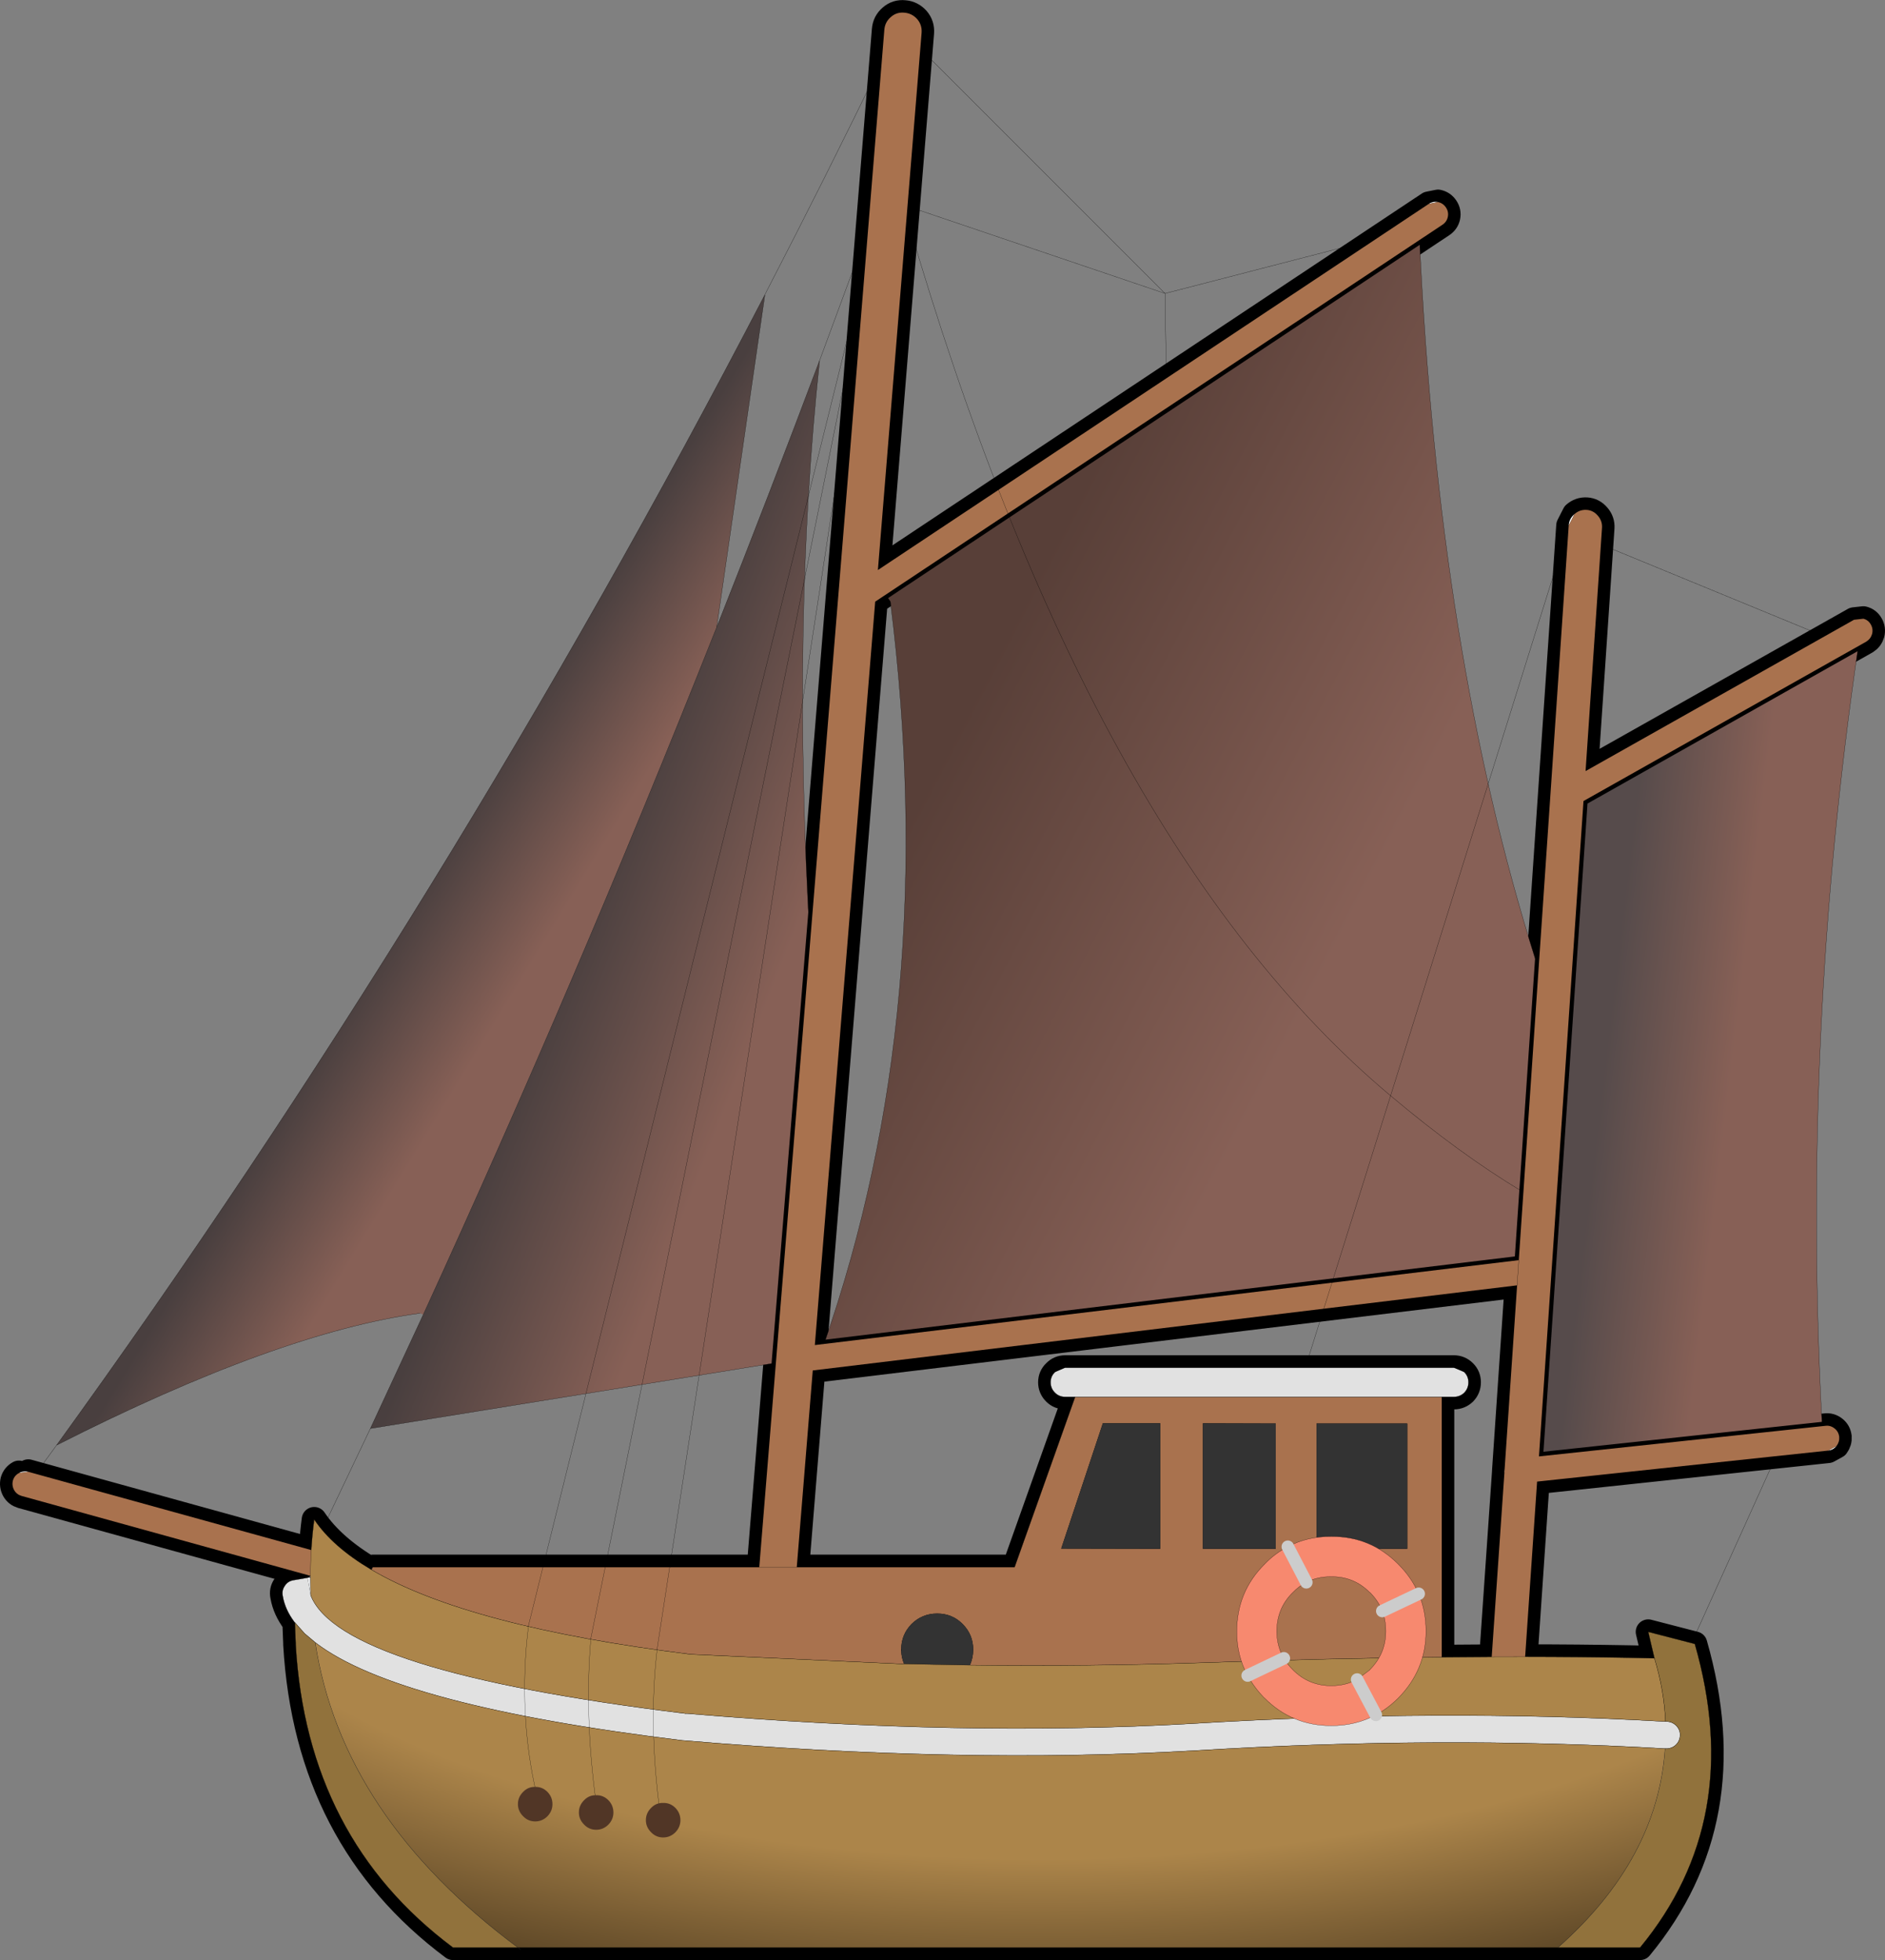 <?xml version="1.0" encoding="UTF-8" standalone="no"?>
<svg xmlns:ffdec="https://www.free-decompiler.com/flash" xmlns:xlink="http://www.w3.org/1999/xlink" ffdec:objectType="shape" height="470.9px" width="452.95px" xmlns="http://www.w3.org/2000/svg">
  <rect width="100%" height="100%" fill="#808080" stroke="none"/>
  <g transform="matrix(1.0, 0.0, 0.0, 1.0, 278.0, 237.7)">
    <path d="M-203.4 141.2 Q-203.95 141.05 -203.4 140.95 L-203.4 141.2 M-188.75 139.45 L-188.4 138.8 -188.7 139.45 -188.75 139.45 M-60.75 162.05 L-61.45 162.05 -61.45 158.85 Q-61.4 160.55 -60.75 162.05" fill="#ffffff" fill-rule="evenodd" stroke="none"/>
    <path d="M68.45 97.9 L68.45 160.45 Q41.55 160.7 11.5 161.75 -16.6 162.7 -44.95 162.35 -44.15 160.65 -44.15 158.6 -44.15 155.0 -46.7 152.45 -49.2 149.95 -52.8 149.95 -56.4 149.95 -58.95 152.45 -61.45 155.0 -61.45 158.6 L-61.45 158.85 -61.45 162.05 -112.0 159.75 Q-165.5 153.1 -188.7 139.45 L-188.4 138.8 -34.2 138.8 -19.65 97.9 68.45 97.9 M1.8 135.4 L1.8 103.25 -13.75 103.25 -24.4 135.35 1.8 135.4 M61.15 135.4 L61.15 103.3 37.35 103.3 37.35 135.4 61.15 135.4 M10.05 135.4 L29.55 135.4 29.55 103.3 10.05 103.25 10.05 135.4" fill="#a9724e" fill-rule="evenodd" stroke="none"/>
    <path d="M-204.1 141.35 L-203.4 141.2 -203.35 145.55 -204.1 141.35 M-203.4 141.2 L-203.35 145.55 -203.4 141.2" fill="#f2f2f2" fill-rule="evenodd" stroke="none"/>
    <path d="M71.35 90.9 L73.85 91.95 Q74.85 92.95 74.85 94.4 74.85 95.85 73.85 96.9 72.8 97.9 71.35 97.9 L68.45 97.9 -19.65 97.9 -22.05 97.9 Q-23.5 97.9 -24.5 96.9 -25.55 95.85 -25.55 94.4 -25.55 92.95 -24.5 91.95 L-22.05 90.9 71.35 90.9 M-207.15 152.1 L-207.25 152.0 Q-209.5 149.0 -210.05 145.8 -210.35 144.45 -209.6 143.35 -208.9 142.2 -207.55 141.95 L-204.1 141.35 -203.35 145.55 Q-196.3 163.85 -113.1 174.0 L-113.2 173.95 Q-47.1 179.6 8.4 176.4 67.8 172.75 122.2 175.9 L122.65 175.9 Q124.0 176.0 124.9 177.0 125.8 178.0 125.7 179.35 125.6 180.7 124.6 181.6 123.6 182.45 122.25 182.4 L122.1 182.4 Q67.95 179.25 8.8 182.9 -47.15 186.1 -113.75 180.45 L-113.9 180.45 Q-182.55 172.1 -202.25 156.9 L-204.8 154.75 -207.15 152.1" fill="#e1e1e1" fill-rule="evenodd" stroke="none"/>
    <path d="M119.55 160.7 L118.05 154.35 129.25 157.25 Q141.4 199.55 116.1 230.2 L96.35 230.2 Q120.3 209.0 122.1 182.4 L122.25 182.4 Q123.6 182.45 124.6 181.6 125.6 180.7 125.7 179.35 125.8 178.0 124.9 177.0 124.0 176.0 122.65 175.9 L122.2 175.9 Q121.9 168.45 119.55 160.7 M-153.55 230.2 L-169.15 230.2 Q-204.25 204.0 -206.95 157.4 L-206.95 157.3 -206.95 157.1 -207.15 152.1 -204.8 154.75 -202.25 156.9 Q-195.85 198.7 -153.55 230.2" fill="#91723c" fill-rule="evenodd" stroke="none"/>
    <path d="M61.15 135.4 L37.35 135.4 37.35 103.3 61.15 103.3 61.15 135.4 M1.8 135.4 L-24.4 135.35 -13.75 103.25 1.8 103.25 1.8 135.4 M10.05 135.4 L10.05 103.25 29.55 103.3 29.55 135.4 10.05 135.4 M-61.45 158.85 L-61.45 158.6 Q-61.45 155.0 -58.95 152.45 -56.4 149.95 -52.8 149.95 -49.2 149.95 -46.7 152.45 -44.15 155.0 -44.15 158.6 -44.15 160.65 -44.95 162.35 L-60.75 162.05 Q-61.4 160.55 -61.45 158.85" fill="#333333" fill-rule="evenodd" stroke="none"/>
    <path d="M68.45 160.45 Q95.6 160.15 119.55 160.7 121.9 168.45 122.2 175.9 67.8 172.75 8.4 176.4 -47.1 179.6 -113.2 173.95 L-113.1 174.0 Q-196.3 163.85 -203.35 145.55 L-203.4 141.2 -203.4 140.95 Q-203.4 134.25 -202.5 127.35 -198.1 133.9 -188.8 139.4 L-188.75 139.45 -188.7 139.45 Q-165.5 153.1 -112.0 159.75 L-61.45 162.05 -60.75 162.05 -44.95 162.35 Q-16.6 162.7 11.5 161.75 41.55 160.7 68.45 160.45 M96.35 230.2 L-153.55 230.2 Q-195.85 198.7 -202.25 156.9 -182.55 172.1 -113.9 180.45 L-113.75 180.45 Q-47.15 186.1 8.8 182.9 67.95 179.25 122.1 182.4 120.3 209.0 96.35 230.2" fill="url(#gradient0)" fill-rule="evenodd" stroke="none"/>
    <path d="M-203.35 145.55 L-203.4 141.2" fill="none" stroke="#333333" stroke-linecap="round" stroke-linejoin="round" stroke-width="6.0"/>
    <path d="M73.85 91.95 Q72.8 90.9 71.35 90.9 L-22.05 90.9 Q-23.5 90.9 -24.5 91.95 -25.55 92.95 -25.55 94.4 -25.55 95.85 -24.5 96.9 -23.5 97.9 -22.05 97.9 L-19.65 97.9 68.45 97.9 68.45 160.45 Q95.6 160.15 119.55 160.7 L118.05 154.35 129.25 157.25 Q141.4 199.55 116.1 230.2 L96.35 230.2 -153.55 230.2 -169.15 230.2 Q-204.25 204.0 -206.95 157.4 L-206.95 157.3 -206.95 157.1 -207.15 152.1 -207.25 152.0 Q-209.5 149.0 -210.05 145.8 -210.35 144.45 -209.6 143.35 -208.9 142.2 -207.55 141.95 L-204.1 141.35 -203.4 141.2 Q-203.95 141.05 -203.4 140.95 -203.4 134.25 -202.5 127.35 -198.1 133.9 -188.8 139.4 L-188.75 139.45 -188.7 139.45 Q-165.5 153.1 -112.0 159.75 L-61.45 162.05 -61.45 158.85 -61.45 158.6 Q-61.45 155.0 -58.95 152.45 -56.4 149.95 -52.8 149.95 -49.2 149.95 -46.7 152.45 -44.15 155.0 -44.15 158.6 -44.15 160.65 -44.95 162.35 L-60.75 162.05 -61.45 162.05 M73.85 91.95 Q74.85 92.95 74.85 94.4 74.85 95.85 73.85 96.9 72.8 97.9 71.35 97.9 L68.45 97.9 M-188.4 138.8 L-34.2 138.8 -19.65 97.9 M61.15 135.4 L37.35 135.4 37.35 103.3 61.15 103.3 61.15 135.4 M1.8 135.4 L-24.4 135.35 -13.75 103.25 1.8 103.25 1.8 135.4 M10.05 135.4 L29.55 135.4 29.55 103.3 10.05 103.25 10.05 135.4 M-202.25 156.9 Q-182.55 172.1 -113.9 180.45 L-113.75 180.45 Q-47.15 186.1 8.8 182.9 67.95 179.25 122.1 182.4 L122.25 182.4 Q123.6 182.45 124.6 181.6 125.6 180.7 125.7 179.35 125.8 178.0 124.9 177.0 124.0 176.0 122.65 175.9 L122.2 175.9 Q67.8 172.75 8.4 176.4 -47.1 179.6 -113.2 173.95 L-113.1 174.0 Q-196.3 163.85 -203.35 145.55 L-203.4 141.2 -203.4 140.95 M-44.95 162.35 Q-16.6 162.7 11.5 161.75 41.55 160.7 68.45 160.45 M119.55 160.7 Q121.9 168.45 122.2 175.9 M122.1 182.4 Q120.3 209.0 96.35 230.2 M-188.4 138.8 L-188.7 139.45 M-207.15 152.1 L-204.8 154.75 -202.25 156.9 Q-195.85 198.7 -153.55 230.2" fill="none" stroke="#000000" stroke-linecap="round" stroke-linejoin="round" stroke-width="6.0"/>
    <path d="M100.35 -114.2 L98.95 -111.45 Q99.05 -113.1 100.35 -114.2 M67.55 -189.15 L65.3 -188.7 Q66.35 -189.4 67.55 -189.15 M-89.15 154.25 L-87.55 151.2 Q-87.75 153.0 -89.15 154.25 M83.55 115.2 L83.5 116.1 83.45 115.95 83.55 115.2 M79.95 167.55 L80.95 170.45 Q79.85 169.2 79.95 167.55 M161.3 110.8 L163.3 109.7 Q162.5 110.65 161.3 110.8 M169.75 -89.05 L167.5 -88.8 169.75 -89.05 M-273.45 116.2 Q-272.4 115.6 -271.2 115.9 L-273.45 116.2 M-194.55 142.4 Q-195.65 143.0 -196.85 142.7 L-194.55 142.4" fill="#ffffff" fill-rule="evenodd" stroke="none"/>
    <path d="M98.95 -111.45 L100.35 -114.2 Q101.6 -115.3 103.25 -115.2 104.85 -115.1 105.95 -113.8 107.05 -112.55 106.95 -110.9 L103.0 -52.45 167.5 -88.8 169.75 -89.05 Q170.95 -88.75 171.55 -87.65 172.15 -86.6 171.85 -85.4 171.5 -84.2 170.45 -83.55 L102.5 -45.25 91.8 112.2 160.65 104.85 Q161.85 104.7 162.85 105.5 163.8 106.25 163.95 107.5 164.05 108.7 163.3 109.7 L161.3 110.8 91.35 118.25 87.95 168.1 Q87.85 169.7 86.6 170.8 85.3 171.9 83.7 171.8 82.05 171.7 80.95 170.45 L79.95 167.55 83.5 116.1 83.55 115.2 86.55 71.1 -82.7 91.55 -87.55 151.2 -89.15 154.25 Q-90.55 155.45 -92.4 155.3 -94.25 155.1 -95.45 153.7 -96.7 152.3 -96.5 150.45 L-65.5 -230.55 Q-65.35 -232.4 -63.95 -233.6 -62.55 -234.85 -60.65 -234.65 -58.85 -234.5 -57.6 -233.1 -56.4 -231.7 -56.55 -229.8 L-67.05 -100.75 65.3 -188.7 67.55 -189.15 Q68.75 -188.9 69.45 -187.85 70.15 -186.8 69.9 -185.6 69.65 -184.4 68.6 -183.7 L-67.7 -93.15 -82.2 85.45 86.95 65.05 98.95 -111.45 M-271.2 115.9 L-195.25 136.9 Q-194.05 137.25 -193.45 138.35 -192.85 139.4 -193.15 140.6 -193.5 141.8 -194.55 142.4 L-196.85 142.7 -272.8 121.7 Q-274.0 121.35 -274.6 120.3 -275.2 119.2 -274.9 118.0 -274.55 116.8 -273.45 116.2 L-271.2 115.9" fill="#a9724e" fill-rule="evenodd" stroke="none"/>
    <path d="M100.35 -114.2 L98.95 -111.45 86.95 65.05 -82.2 85.45 -67.7 -93.15 68.6 -183.7 Q69.65 -184.4 69.9 -185.6 70.15 -186.8 69.45 -187.85 68.75 -188.9 67.55 -189.15 L65.3 -188.7 -67.05 -100.75 -56.55 -229.8 Q-56.4 -231.7 -57.6 -233.1 -58.85 -234.5 -60.65 -234.65 -62.55 -234.85 -63.95 -233.6 -65.35 -232.4 -65.5 -230.55 L-96.5 150.45 Q-96.7 152.3 -95.45 153.7 -94.25 155.1 -92.4 155.3 -90.55 155.45 -89.15 154.25 L-87.55 151.2 -82.7 91.55 86.55 71.1 83.55 115.2 83.5 116.1 79.95 167.55 80.95 170.45 Q82.05 171.7 83.7 171.8 85.3 171.9 86.6 170.8 87.85 169.7 87.95 168.1 L91.35 118.25 161.3 110.8 163.3 109.7 Q164.05 108.7 163.95 107.5 163.8 106.25 162.85 105.5 161.85 104.7 160.65 104.85 L91.8 112.2 102.5 -45.25 170.45 -83.55 Q171.5 -84.2 171.85 -85.4 172.15 -86.6 171.55 -87.65 170.95 -88.75 169.75 -89.05 L167.5 -88.8 103.0 -52.45 106.95 -110.9 Q107.05 -112.55 105.95 -113.8 104.85 -115.1 103.25 -115.2 101.6 -115.3 100.35 -114.2 M-271.2 115.9 L-195.25 136.9 Q-194.05 137.25 -193.45 138.35 -192.85 139.4 -193.15 140.6 -193.5 141.8 -194.55 142.4 M-196.85 142.7 L-272.8 121.7 Q-274.0 121.35 -274.6 120.3 -275.2 119.2 -274.9 118.0 -274.55 116.8 -273.45 116.2" fill="none" stroke="#000000" stroke-linecap="round" stroke-linejoin="round" stroke-width="6.0"/>
    <path d="M91.85 -7.15 L98.95 -111.45 Q99.05 -113.1 100.35 -114.2 101.6 -115.3 103.25 -115.2 104.85 -115.1 105.95 -113.8 107.05 -112.55 106.95 -110.9 L106.7 -106.9 103.0 -52.45 160.4 -84.8 167.5 -88.8 169.75 -89.05 Q170.95 -88.75 171.55 -87.65 172.15 -86.6 171.85 -85.4 171.5 -84.2 170.45 -83.55 L168.55 -82.5 102.5 -45.25 91.8 112.2 159.85 104.9 160.65 104.85 Q161.85 104.7 162.85 105.5 163.8 106.25 163.95 107.5 164.05 108.7 163.3 109.7 162.5 110.65 161.3 110.8 L91.35 118.25 87.95 168.1 Q87.85 169.7 86.6 170.8 85.3 171.9 83.7 171.8 82.05 171.7 80.95 170.45 79.85 169.2 79.95 167.55 L83.5 116.1 83.45 115.95 83.55 115.2 86.55 71.1 -82.7 91.55 -87.55 151.2 Q-87.75 153.0 -89.15 154.25 -90.55 155.45 -92.4 155.3 -94.25 155.1 -95.45 153.7 -96.7 152.3 -96.5 150.45 L-91.6 89.85 -83.35 -11.35 -66.15 -222.85 -65.5 -230.55 Q-65.35 -232.4 -63.95 -233.6 -62.55 -234.85 -60.65 -234.65 -58.85 -234.5 -57.6 -233.1 -56.4 -231.7 -56.55 -229.8 L-59.95 -188.15 -67.05 -100.75 2.25 -146.8 52.8 -180.35 65.3 -188.7 Q66.35 -189.4 67.55 -189.15 68.75 -188.9 69.45 -187.85 70.15 -186.8 69.9 -185.6 69.65 -184.4 68.6 -183.7 L63.1 -180.05 -65.15 -94.85 -67.7 -93.15 -82.2 85.45 -80.0 85.2 86.95 65.05 91.85 -7.15 M-274.9 118.0 Q-274.55 116.8 -273.45 116.2 -272.4 115.6 -271.2 115.9 L-195.25 136.9 Q-194.05 137.25 -193.45 138.35 -192.85 139.4 -193.15 140.6 -193.5 141.8 -194.55 142.4 -195.65 143.0 -196.85 142.7 L-272.8 121.7 Q-274.0 121.35 -274.6 120.3 -275.2 119.2 -274.9 118.0" fill="#ffffff" fill-rule="evenodd" stroke="none"/>
    <path d="M91.85 -7.15 L86.95 65.05 -80.0 85.2 Q-51.75 4.3 -64.05 -93.2 L-65.15 -94.85 63.1 -180.05 Q67.7 -80.6 90.95 -7.2 L91.85 -7.15" fill="url(#gradient1)" fill-rule="evenodd" stroke="none"/>
    <path d="M159.85 104.9 L91.8 112.2 102.5 -45.25 168.55 -82.5 Q154.8 11.2 159.85 104.9" fill="url(#gradient2)" fill-rule="evenodd" stroke="none"/>
    <path d="M-94.2 -166.9 L-105.8 -86.95 -106.45 -85.35 Q-139.6 -1.85 -176.3 78.15 L-177.05 77.8 Q-211.15 82.45 -264.4 109.5 -170.15 -20.7 -94.2 -166.9" fill="url(#gradient3)" fill-rule="evenodd" stroke="none"/>
    <path d="M-83.35 -11.35 L-91.6 89.85 -92.05 89.8 -189.0 105.5 -176.3 78.15 Q-139.6 -1.85 -106.45 -85.35 L-105.8 -86.95 Q-93.2 -118.8 -81.05 -151.1 -87.85 -87.75 -83.35 -11.35" fill="url(#gradient4)" fill-rule="evenodd" stroke="none"/>
    <path d="M-92.05 89.8 L-91.6 89.85 -92.05 89.8" fill="url(#gradient5)" fill-rule="evenodd" stroke="none"/>
    <path d="M168.55 -82.5 Q154.8 11.2 159.85 104.9 M52.8 -180.35 L1.95 -167.2 2.25 -146.8 M90.95 -7.2 Q67.7 -80.6 63.1 -180.05 M106.7 -106.9 L160.4 -84.8 M-81.05 -151.1 L-80.7 -152.05 -72.0 -175.6 -71.05 -178.2 M-66.15 -222.85 Q-79.6 -195.15 -93.65 -168.0 L-94.2 -166.9 -105.8 -86.95 Q-93.2 -118.8 -81.05 -151.1 -87.85 -87.75 -83.35 -11.35 M-176.3 78.15 Q-139.6 -1.85 -106.45 -85.35 L-105.8 -86.95 M-177.05 77.8 Q-211.15 82.45 -264.4 109.5 L-269.0 115.8 M-189.0 105.5 L-201.05 130.8 M-189.0 105.5 L-176.3 78.15 M-92.05 89.8 L-189.0 105.5 M-80.0 85.2 Q-51.75 4.3 -64.05 -93.2 M-94.2 -166.9 Q-170.15 -20.7 -264.4 109.5 M-59.95 -188.15 L1.95 -167.2 -56.05 -225.2" fill="none" stroke="#000000" stroke-linecap="round" stroke-linejoin="round" stroke-width="0.05"/>
    <path d="M168.55 -82.5 L170.45 -83.55 Q171.5 -84.2 171.85 -85.4 172.15 -86.6 171.55 -87.65 170.95 -88.75 169.75 -89.05 L167.5 -88.8 160.4 -84.8 103.0 -52.45 106.7 -106.9 106.95 -110.9 Q107.05 -112.55 105.95 -113.8 104.85 -115.1 103.25 -115.2 101.6 -115.3 100.35 -114.2 99.05 -113.1 98.95 -111.45 L91.85 -7.15 86.95 65.05 -80.0 85.2 -82.2 85.45 -67.7 -93.15 -65.15 -94.85 63.1 -180.05 68.6 -183.7 Q69.65 -184.4 69.9 -185.6 70.15 -186.8 69.45 -187.85 68.75 -188.9 67.55 -189.15 66.35 -189.4 65.3 -188.7 L52.8 -180.35 2.25 -146.8 -67.05 -100.75 -59.95 -188.15 -56.55 -229.8 Q-56.4 -231.7 -57.6 -233.1 -58.85 -234.5 -60.65 -234.65 -62.55 -234.85 -63.95 -233.6 -65.35 -232.4 -65.5 -230.55 L-66.15 -222.85 -83.35 -11.35 -91.6 89.85 -96.5 150.45 Q-96.7 152.3 -95.45 153.7 -94.25 155.1 -92.4 155.3 -90.55 155.45 -89.15 154.25 -87.75 153.0 -87.55 151.2 L-82.7 91.55 86.55 71.1 83.55 115.2 83.45 115.95 83.5 116.1 79.95 167.55 Q79.85 169.2 80.95 170.45 82.05 171.7 83.7 171.8 85.3 171.9 86.6 170.8 87.85 169.7 87.95 168.1 L91.35 118.25 161.3 110.8 Q162.5 110.65 163.3 109.7 164.05 108.7 163.95 107.5 163.8 106.25 162.85 105.5 161.85 104.7 160.65 104.85 L159.85 104.9 91.8 112.2 102.5 -45.25 168.55 -82.5 M-274.9 118.0 Q-275.2 119.2 -274.6 120.3 -274.0 121.35 -272.8 121.7 L-196.85 142.7 Q-195.65 143.0 -194.55 142.4 -193.5 141.8 -193.15 140.6 -192.85 139.4 -193.45 138.35 -194.05 137.25 -195.25 136.9 L-271.2 115.9 Q-272.4 115.6 -273.45 116.2 -274.55 116.8 -274.9 118.0 Z" fill="none" stroke="#000000" stroke-linecap="round" stroke-linejoin="round" stroke-width="2.0"/>
    <path d="M98.95 -111.45 Q99.05 -113.1 100.35 -114.2 L98.95 -111.45 M167.5 -88.8 L169.75 -89.05 167.5 -88.8 M163.3 109.7 Q162.5 110.65 161.3 110.8 L163.3 109.7 M80.95 170.45 Q79.85 169.2 79.95 167.55 L80.95 170.45 M83.5 116.1 L83.45 115.95 83.55 115.2 83.5 116.1 M-87.55 151.2 Q-87.75 153.0 -89.15 154.25 L-87.55 151.2 M65.3 -188.7 Q66.35 -189.4 67.55 -189.15 L65.3 -188.7 M-271.2 115.9 L-273.45 116.2 Q-272.4 115.6 -271.2 115.9 M-196.85 142.7 L-194.55 142.4 Q-195.65 143.0 -196.85 142.7" fill="#ffffff" fill-rule="evenodd" stroke="none"/>
    <path d="M98.95 -111.45 L100.35 -114.2 Q101.6 -115.3 103.25 -115.2 104.85 -115.1 105.95 -113.8 107.05 -112.55 106.95 -110.9 L103.0 -52.45 167.5 -88.8 169.75 -89.05 Q170.95 -88.75 171.55 -87.65 172.15 -86.6 171.85 -85.4 171.5 -84.2 170.45 -83.55 L102.5 -45.25 91.8 112.2 160.65 104.85 Q161.85 104.7 162.85 105.5 163.8 106.25 163.95 107.5 164.05 108.7 163.3 109.7 L161.3 110.8 91.35 118.25 87.95 168.1 Q87.85 169.7 86.6 170.8 85.3 171.9 83.7 171.8 82.05 171.7 80.95 170.45 L79.95 167.55 83.5 116.1 83.55 115.2 86.55 71.1 -82.7 91.55 -87.55 151.2 -89.15 154.25 Q-90.55 155.45 -92.4 155.3 -94.25 155.1 -95.45 153.7 -96.7 152.3 -96.5 150.45 L-65.5 -230.55 Q-65.35 -232.4 -63.95 -233.6 -62.55 -234.85 -60.65 -234.65 -58.85 -234.5 -57.6 -233.1 -56.4 -231.7 -56.55 -229.8 L-67.05 -100.75 65.3 -188.7 67.55 -189.15 Q68.75 -188.9 69.45 -187.85 70.15 -186.8 69.9 -185.6 69.65 -184.4 68.6 -183.7 L-67.7 -93.15 -82.2 85.45 86.95 65.05 98.95 -111.45 M-273.45 116.2 L-271.2 115.9 -195.25 136.9 Q-194.05 137.25 -193.45 138.35 -192.85 139.4 -193.15 140.6 -193.5 141.8 -194.55 142.4 L-196.85 142.7 -272.8 121.7 Q-274.0 121.35 -274.6 120.3 -275.2 119.2 -274.9 118.0 -274.55 116.8 -273.45 116.2" fill="#a9724e" fill-rule="evenodd" stroke="none"/>
    <path d="M-188.7 139.45 L-188.75 139.45 -188.4 138.8 -188.7 139.45 M-203.4 140.95 L-203.4 141.2 Q-203.95 141.05 -203.4 140.95" fill="#ffffff" fill-rule="evenodd" stroke="none"/>
    <path d="M68.45 97.9 L68.45 160.45 Q41.55 160.7 11.5 161.75 -16.6 162.7 -44.95 162.35 -44.15 160.65 -44.15 158.6 -44.15 155.0 -46.7 152.45 -49.2 149.95 -52.8 149.95 -56.4 149.95 -58.95 152.45 -61.45 155.0 -61.45 158.6 L-61.45 158.85 Q-61.4 160.55 -60.75 162.05 L-61.45 162.05 -112.0 159.75 Q-165.5 153.1 -188.7 139.45 L-188.4 138.8 -34.2 138.8 -19.65 97.9 68.45 97.9 M0.8 134.4 L0.8 104.25 -13.0 104.25 -23.0 134.35 0.8 134.4 M11.05 104.25 L11.05 134.4 28.55 134.4 28.55 104.3 11.05 104.25 M60.15 134.4 L60.15 104.3 38.35 104.3 38.35 134.4 60.15 134.4" fill="#a9724e" fill-rule="evenodd" stroke="none"/>
    <path d="M-203.35 145.55 L-204.1 141.35 -203.4 141.2 -203.35 145.55 -203.4 141.2 -203.35 145.55" fill="#f2f2f2" fill-rule="evenodd" stroke="none"/>
    <path d="M73.85 91.95 Q74.85 92.95 74.85 94.4 74.85 95.85 73.85 96.9 72.8 97.9 71.35 97.9 L68.45 97.9 -19.65 97.9 -22.05 97.9 Q-23.5 97.9 -24.5 96.9 -25.55 95.85 -25.55 94.4 -25.55 92.95 -24.5 91.95 L-22.05 90.9 71.35 90.9 73.85 91.95 M122.1 182.4 Q67.95 179.25 8.8 182.9 -47.15 186.1 -113.75 180.45 L-113.9 180.45 Q-182.55 172.1 -202.25 156.9 L-204.8 154.75 -207.15 152.1 -207.25 152.0 Q-209.5 149.0 -210.05 145.8 -210.35 144.45 -209.6 143.35 -208.9 142.2 -207.55 141.95 L-204.1 141.35 -203.35 145.55 Q-196.3 163.85 -113.1 174.0 L-113.2 173.95 Q-47.1 179.6 8.4 176.4 67.8 172.75 122.2 175.9 L122.65 175.9 Q124.0 176.0 124.9 177.0 125.8 178.0 125.7 179.35 125.6 180.7 124.6 181.6 123.6 182.45 122.25 182.4 L122.1 182.4" fill="#e1e1e1" fill-rule="evenodd" stroke="none"/>
    <path d="M119.55 160.7 L118.05 154.35 129.25 157.25 Q141.4 199.55 116.1 230.2 L96.35 230.2 Q120.3 209.0 122.1 182.4 L122.25 182.4 Q123.6 182.45 124.6 181.6 125.6 180.7 125.7 179.35 125.8 178.0 124.9 177.0 124.0 176.0 122.65 175.9 L122.2 175.9 Q121.9 168.45 119.55 160.7 M-207.15 152.1 L-204.8 154.75 -202.25 156.9 Q-195.85 198.7 -153.55 230.2 L-169.15 230.2 Q-204.25 204.0 -206.95 157.4 L-206.95 157.3 -206.95 157.1 -207.15 152.1" fill="#91723c" fill-rule="evenodd" stroke="none"/>
    <path d="M60.15 134.4 L38.35 134.4 38.35 104.3 60.15 104.3 60.15 134.4 M11.05 104.25 L28.55 104.3 28.55 134.4 11.05 134.4 11.05 104.25 M0.8 134.4 L-23.0 134.35 -13.0 104.25 0.8 104.25 0.8 134.4 M-61.45 158.6 Q-61.45 155.0 -58.95 152.45 -56.4 149.95 -52.8 149.95 -49.2 149.95 -46.7 152.45 -44.15 155.0 -44.15 158.6 -44.15 160.65 -44.95 162.35 L-60.75 162.05 Q-61.4 160.55 -61.45 158.85 L-61.45 158.6" fill="#333333" fill-rule="evenodd" stroke="none"/>
    <path d="M68.45 160.45 Q95.6 160.15 119.55 160.7 121.9 168.45 122.2 175.9 67.8 172.75 8.4 176.4 -47.1 179.6 -113.2 173.95 L-113.1 174.0 Q-196.3 163.85 -203.35 145.55 L-203.4 141.2 -203.4 140.95 Q-203.4 134.25 -202.5 127.35 -198.1 133.9 -188.8 139.4 L-188.75 139.45 -188.7 139.45 Q-165.5 153.1 -112.0 159.75 L-61.45 162.05 -60.75 162.05 -44.95 162.35 Q-16.6 162.7 11.5 161.75 41.55 160.7 68.45 160.45 M-202.25 156.9 Q-182.55 172.1 -113.9 180.45 L-113.75 180.45 Q-47.15 186.1 8.8 182.9 67.95 179.25 122.1 182.4 120.3 209.0 96.35 230.2 L-153.55 230.2 Q-195.85 198.7 -202.25 156.9" fill="url(#gradient6)" fill-rule="evenodd" stroke="none"/>
    <path d="M-202.25 156.9 Q-195.85 198.7 -153.55 230.2 L-152.9 230.7 M96.35 230.2 Q120.3 209.0 122.1 182.4" fill="none" stroke="#333333" stroke-linecap="round" stroke-linejoin="round" stroke-width="0.05"/>
    <path d="M73.85 91.95 Q74.85 92.95 74.85 94.4 74.85 95.85 73.85 96.9 72.8 97.9 71.35 97.9 L68.45 97.9 68.45 160.45 Q95.6 160.15 119.55 160.7 L118.05 154.35 129.25 157.25 Q141.4 199.55 116.1 230.2 L115.65 230.7 M73.85 91.95 Q72.8 90.9 71.35 90.9 L-22.05 90.9 Q-23.5 90.9 -24.5 91.95 -25.55 92.95 -25.55 94.4 -25.55 95.85 -24.5 96.9 -23.5 97.9 -22.05 97.9 L-19.65 97.9 68.45 97.9 M-202.25 156.9 Q-182.55 172.1 -113.9 180.45 L-113.75 180.45 Q-47.15 186.1 8.8 182.9 67.95 179.25 122.1 182.4 L122.25 182.4 Q123.6 182.45 124.6 181.6 125.6 180.7 125.7 179.35 125.8 178.0 124.9 177.0 124.0 176.0 122.65 175.9 L122.2 175.9 Q67.8 172.75 8.4 176.4 -47.1 179.6 -113.2 173.95 L-113.1 174.0 Q-196.3 163.85 -203.35 145.55 L-203.4 141.2 -204.1 141.35 -207.55 141.95 Q-208.9 142.2 -209.6 143.35 -210.35 144.45 -210.05 145.8 -209.5 149.0 -207.25 152.0 L-207.15 152.1 -204.8 154.75 -202.25 156.9 M-153.55 230.2 L96.35 230.2 116.1 230.2 M-44.95 162.35 Q-16.6 162.7 11.5 161.75 41.55 160.7 68.45 160.45 M119.55 160.7 Q121.9 168.45 122.2 175.9 M-61.45 158.6 L-61.45 158.85 M-60.75 162.05 L-44.95 162.35 M-60.75 162.05 L-61.45 162.05 -112.0 159.75 Q-165.5 153.1 -188.7 139.45 L-188.75 139.45 -188.8 139.4 Q-198.1 133.9 -202.5 127.35 -203.4 134.25 -203.4 140.95 L-203.4 141.2 Q-203.95 141.05 -203.4 140.95 M-188.4 138.8 L-34.2 138.8 -19.65 97.9 M-207.15 152.1 L-206.95 157.1 -206.95 157.3 -206.95 157.4 Q-204.25 204.0 -169.15 230.2 L-153.55 230.2" fill="none" stroke="#000000" stroke-linecap="round" stroke-linejoin="round" stroke-width="0.05"/>
    <path d="M25.85 138.1 L25.8 138.1 25.85 138.1" fill="#000000" fill-rule="evenodd" stroke="none"/>
    <path d="M54.15 149.35 Q53.2 146.9 51.2 144.9 L51.15 144.9 Q47.35 141.05 41.95 141.1 L41.9 141.1 Q38.6 141.05 35.9 142.45 L31.45 133.9 35.9 142.45 Q34.15 143.35 32.65 144.9 28.8 148.7 28.8 154.2 28.8 157.8 30.5 160.7 31.35 162.15 32.65 163.45 36.45 167.3 41.9 167.3 45.3 167.3 48.1 165.8 L51.2 163.45 51.15 163.45 Q55.0 159.6 55.0 154.2 55.0 151.6 54.15 149.35 L62.9 145.2 54.15 149.35 M31.45 133.9 Q36.15 131.4 41.9 131.45 L41.95 131.45 Q51.35 131.4 58.0 138.1 61.2 141.3 62.9 145.2 64.65 149.3 64.65 154.2 64.65 163.5 58.0 170.25 55.5 172.75 52.6 174.3 47.8 176.9 41.9 176.9 32.45 176.9 25.85 170.25 L25.8 170.25 Q23.35 167.7 21.8 164.85 19.15 160.05 19.2 154.2 19.2 144.75 25.85 138.1 28.4 135.45 31.45 133.9 M52.6 174.3 L48.1 165.8 52.6 174.3 M30.5 160.7 L21.8 164.85 30.5 160.7" fill="#f7896f" fill-rule="evenodd" stroke="none"/>
    <path d="M-149.0 193.7 L-148.25 193.6 Q-146.45 193.6 -146.25 195.7 -146.25 197.65 -148.25 197.65 -149.5 197.65 -150.0 196.65 L-150.3 195.6 Q-150.3 194.0 -149.0 193.7 M-134.7 195.85 Q-132.9 195.85 -132.8 197.95 -132.8 199.9 -134.75 199.9 -136.0 199.9 -136.5 198.9 L-136.8 197.85 Q-136.8 195.85 -134.75 195.85 L-134.7 195.85 M-119.35 198.15 L-119.0 198.1 Q-117.2 198.1 -117.05 200.2 -117.05 202.15 -119.0 202.15 -120.3 202.15 -120.8 201.15 L-121.1 200.1 Q-121.1 198.3 -119.35 198.15" fill="#5c3f2c" fill-rule="evenodd" stroke="none"/>
    <path d="M86.95 65.05 L86.55 71.1 M87.6 48.45 Q72.8 39.55 56.15 25.55 L36.0 89.8 M35.9 142.45 Q38.6 141.05 41.9 141.1 L41.95 141.1 Q47.35 141.05 51.15 144.9 L51.2 144.9 Q53.2 146.9 54.15 149.35 55.0 151.6 55.0 154.2 55.0 159.6 51.15 163.45 L51.2 163.45 48.1 165.8 Q45.3 167.3 41.9 167.3 36.45 167.3 32.65 163.45 31.35 162.15 30.5 160.7 28.8 157.8 28.8 154.2 28.8 148.7 32.65 144.9 34.15 143.35 35.9 142.45 M62.9 145.2 Q61.2 141.3 58.0 138.1 51.35 131.4 41.95 131.45 L41.9 131.45 Q36.15 131.4 31.45 133.9 28.4 135.45 25.85 138.1 L25.8 138.1 25.85 138.1 Q19.2 144.75 19.2 154.2 19.15 160.05 21.8 164.85 23.35 167.7 25.8 170.25 L25.85 170.25 Q32.45 176.9 41.9 176.9 47.8 176.9 52.6 174.3 55.5 172.75 58.0 170.25 64.65 163.5 64.65 154.2 64.65 149.3 62.9 145.2 M148.0 113.85 L129.05 155.75 M-149.0 193.7 Q-153.6 174.1 -151.0 152.8 L-72.0 -165.95 M-134.7 195.85 Q-137.65 174.4 -136.0 155.8 L-72.0 -161.4 M-119.35 198.15 Q-122.3 176.4 -120.0 157.8 L-72.0 -154.75 M-60.0 -185.2 Q-16.4 -35.25 56.15 25.55 L98.0 -108.2" fill="none" stroke="#000000" stroke-linecap="round" stroke-linejoin="round" stroke-width="0.05"/>
    <path d="M54.15 149.35 L62.9 145.2 M31.45 133.9 L35.9 142.45 M21.8 164.85 L30.5 160.7 M48.1 165.8 L52.6 174.3" fill="none" stroke="#cccccc" stroke-linecap="round" stroke-linejoin="round" stroke-width="3.0"/>
    <path d="M-118.65 195.45 Q-116.95 195.4 -115.7 196.65 -114.5 197.9 -114.5 199.6 -114.5 201.25 -115.7 202.5 -116.95 203.75 -118.65 203.75 -120.35 203.75 -121.55 202.5 -122.8 201.25 -122.8 199.6 -122.8 197.9 -121.55 196.65 -120.35 195.4 -118.65 195.45 M-153.55 195.75 Q-153.55 194.05 -152.3 192.8 -151.1 191.55 -149.4 191.6 -147.7 191.55 -146.45 192.8 -145.25 194.05 -145.25 195.75 -145.25 197.4 -146.45 198.65 -147.7 199.9 -149.4 199.9 -151.1 199.9 -152.3 198.65 -153.55 197.4 -153.55 195.75 M-137.65 194.8 Q-136.45 193.55 -134.75 193.6 -133.05 193.55 -131.8 194.8 -130.6 196.05 -130.6 197.75 -130.6 199.4 -131.8 200.65 -133.05 201.9 -134.75 201.9 -136.45 201.9 -137.65 200.65 -138.9 199.4 -138.9 197.75 -138.9 196.05 -137.65 194.8" fill="#513626" fill-rule="evenodd" stroke="none"/>
  </g>
  <defs>
    <radialGradient cx="0" cy="0" gradientTransform="matrix(0.504, 0.0, 0.0, 0.227, -28.0, 111.8)" gradientUnits="userSpaceOnUse" id="gradient0" r="819.2" spreadMethod="pad">
      <stop offset="0.522" stop-color="#ac854a"/>
      <stop offset="0.706" stop-color="#604928"/>
    </radialGradient>
    <linearGradient gradientTransform="matrix(0.173, 0.09, -0.085, 0.163, 30.0, -29.2)" gradientUnits="userSpaceOnUse" id="gradient1" spreadMethod="pad" x1="-819.2" x2="819.2">
      <stop offset="0.235" stop-color="#583f38"/>
      <stop offset="0.565" stop-color="#876056"/>
    </linearGradient>
    <linearGradient gradientTransform="matrix(0.062, 0.007, -0.014, 0.118, 132.6, 9.5)" gradientUnits="userSpaceOnUse" id="gradient2" spreadMethod="pad" x1="-819.2" x2="819.2">
      <stop offset="0.267" stop-color="#564b4b"/>
      <stop offset="0.565" stop-color="#876056"/>
    </linearGradient>
    <linearGradient gradientTransform="matrix(0.057, 0.035, -0.103, 0.169, -149.45, -21.0)" gradientUnits="userSpaceOnUse" id="gradient3" spreadMethod="pad" x1="-819.2" x2="819.2">
      <stop offset="0.267" stop-color="#493f3f"/>
      <stop offset="0.565" stop-color="#876056"/>
    </linearGradient>
    <linearGradient gradientTransform="matrix(0.094, 0.037, -0.062, 0.158, -99.75, -10.3)" gradientUnits="userSpaceOnUse" id="gradient4" spreadMethod="pad" x1="-819.2" x2="819.2">
      <stop offset="0.267" stop-color="#493f3f"/>
      <stop offset="0.565" stop-color="#876056"/>
    </linearGradient>
    <linearGradient gradientTransform="matrix(0.066, 0.0, 0.0, 0.157, -135.05, -22.8)" gradientUnits="userSpaceOnUse" id="gradient5" spreadMethod="pad" x1="-819.2" x2="819.2">
      <stop offset="0.267" stop-color="#493f3f"/>
      <stop offset="0.565" stop-color="#876056"/>
    </linearGradient>
    <radialGradient cx="0" cy="0" gradientTransform="matrix(0.504, 0.0, 0.0, 0.227, -28.0, 111.8)" gradientUnits="userSpaceOnUse" id="gradient6" r="819.2" spreadMethod="pad">
      <stop offset="0.522" stop-color="#ac854a"/>
      <stop offset="0.706" stop-color="#604928"/>
    </radialGradient>
  </defs>
</svg>
